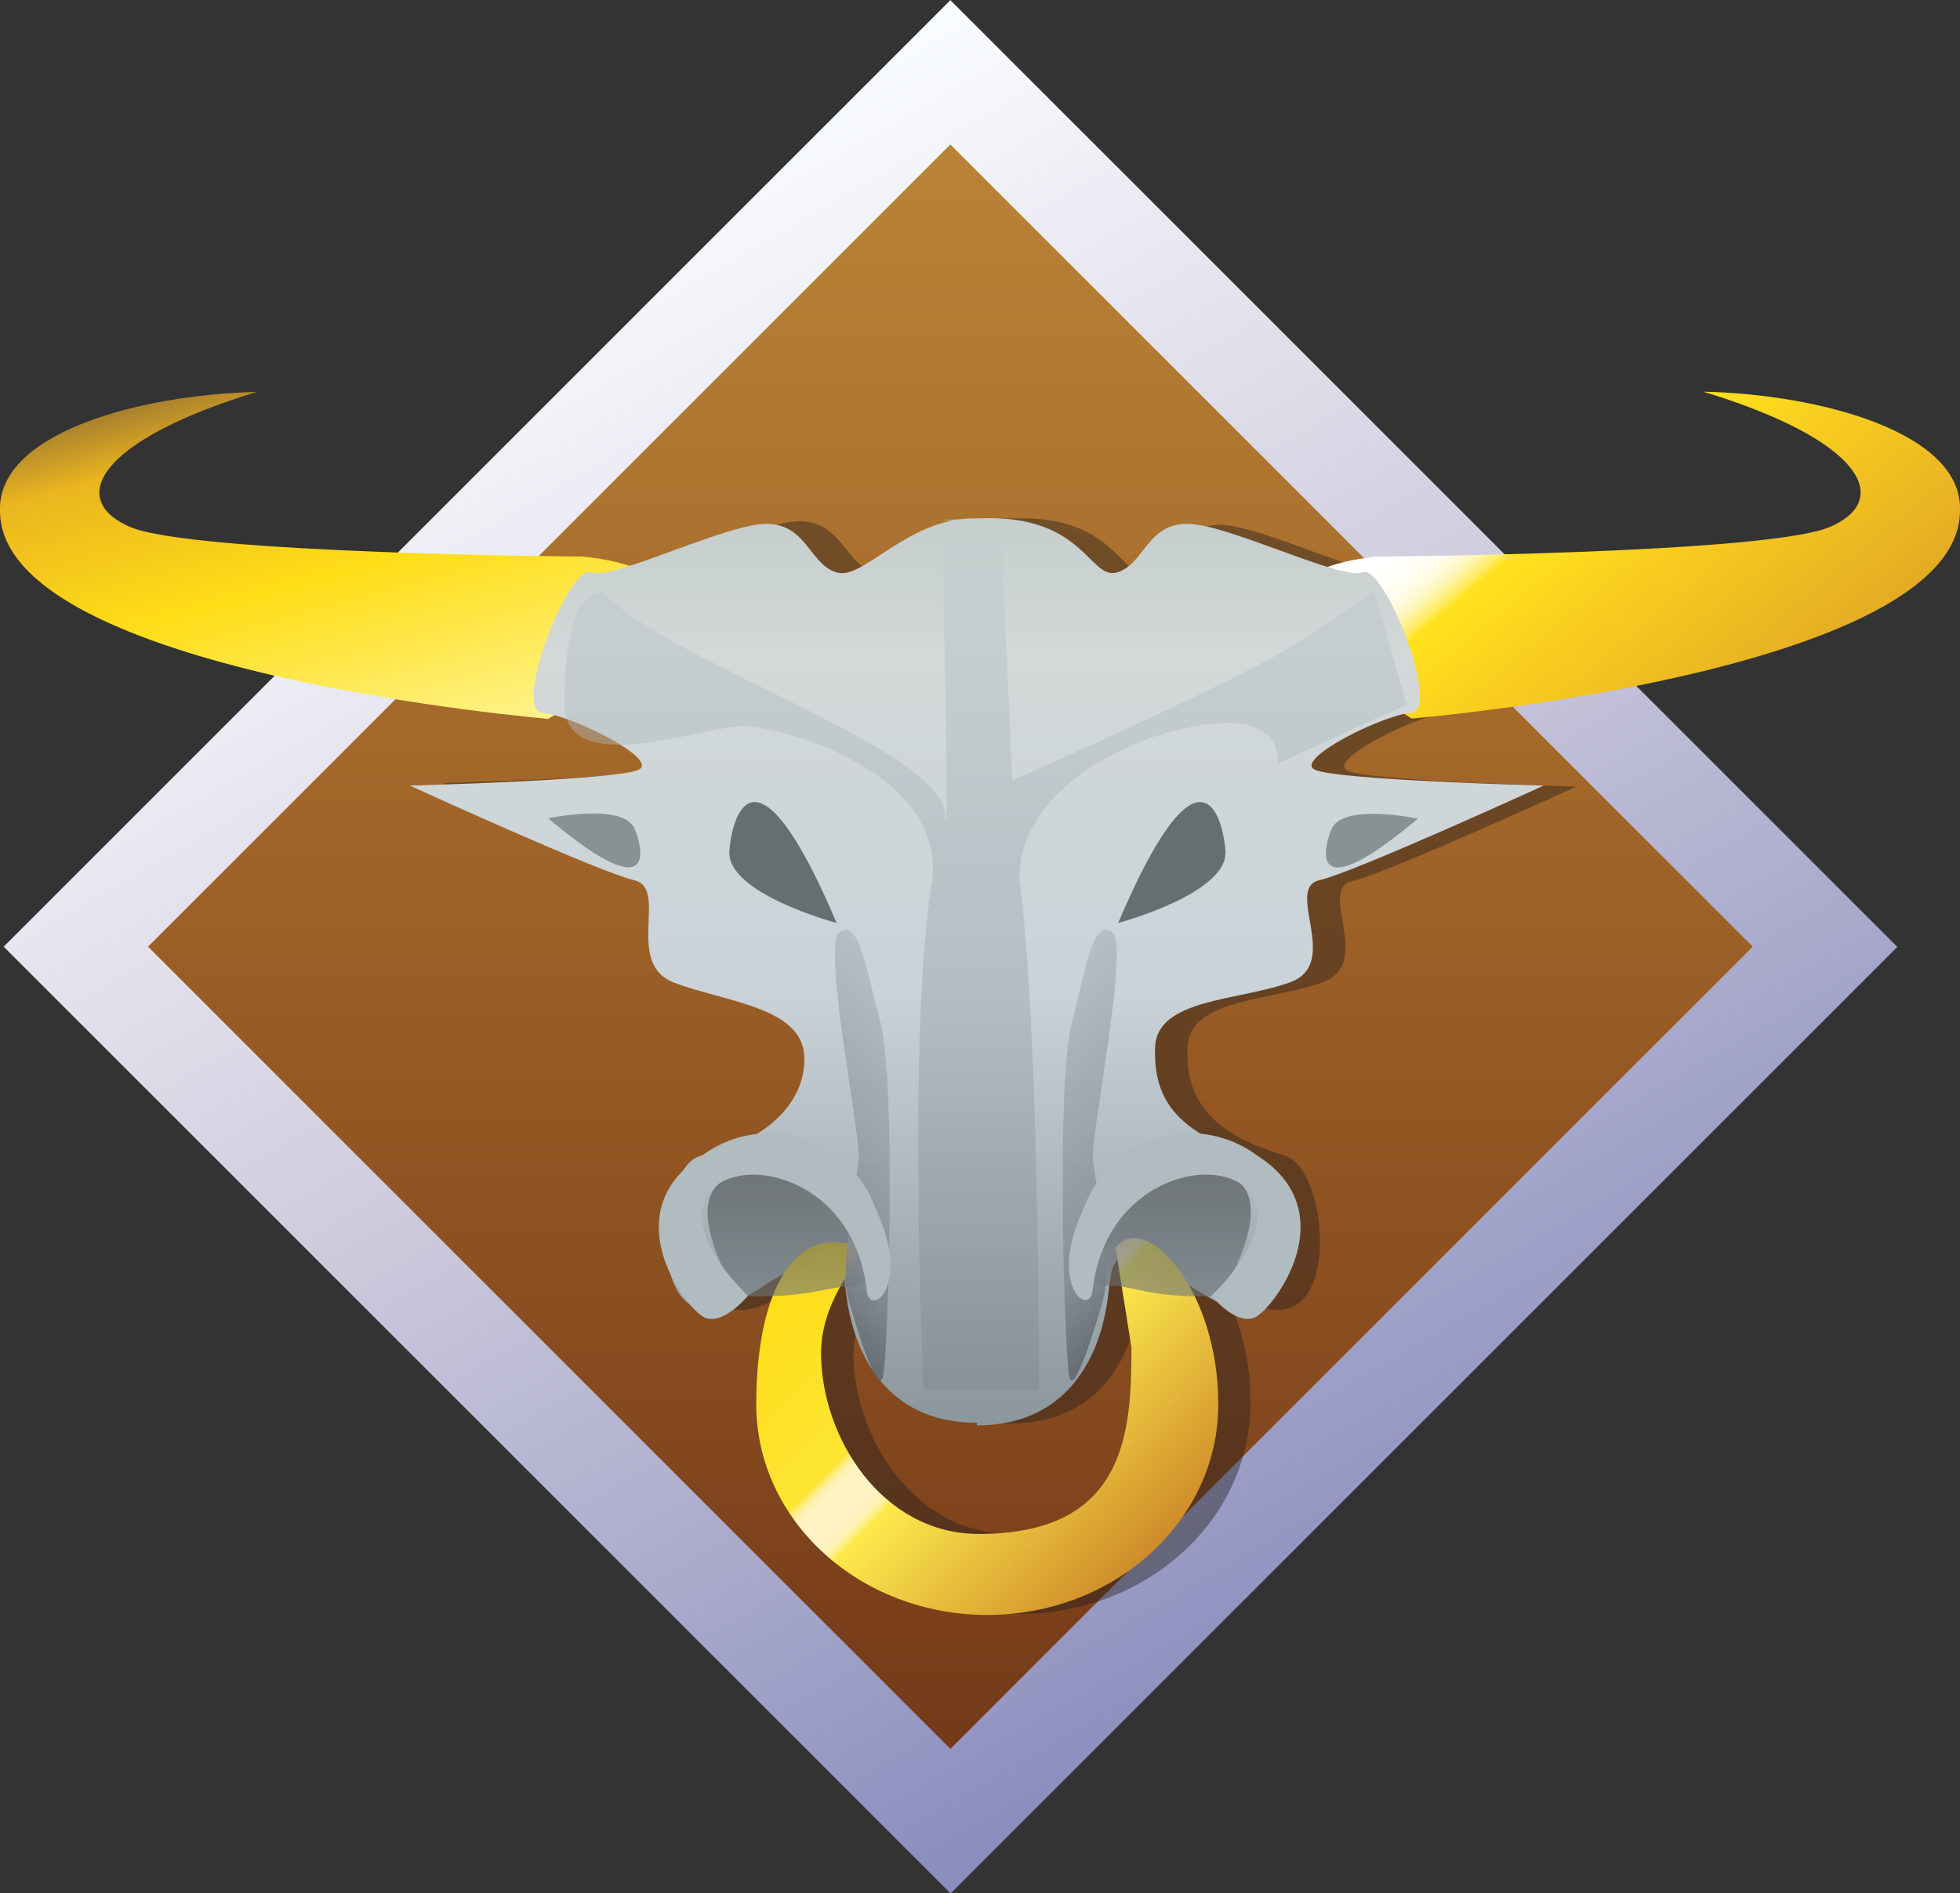 <svg xmlns="http://www.w3.org/2000/svg" xmlns:xlink="http://www.w3.org/1999/xlink" viewBox="0 0 60.49 58.44"><rect x="0" y="0" width="60.49" height="58.44" fill="#333333" stroke="none"/><defs><linearGradient id="c" x1="-74.94" x2="-26.05" y1="-186.16" y2="-173.06" gradientTransform="rotate(90 -114.99 -35.28)" gradientUnits="userSpaceOnUse"><stop offset="0" stop-color="#fafdff"/><stop offset=".47" stop-color="#cecbdd"/><stop offset="1" stop-color="#898dbd"/></linearGradient><linearGradient id="d" x1="-68" x2="-32.98" y1="-197.12" y2="-162.1" gradientTransform="rotate(90 -114.99 -35.28)" gradientUnits="userSpaceOnUse"><stop offset="0" stop-color="#ba8337"/><stop offset=".47" stop-color="#9e6127"/><stop offset="1" stop-color="#743918"/></linearGradient><linearGradient id="e" x1="8.67" x2="11.93" y1="11.36" y2="23.52" gradientUnits="userSpaceOnUse"><stop offset="0" stop-color="#a9812d"/><stop offset=".15" stop-color="#eab51f"/><stop offset=".52" stop-color="#ffdd17"/><stop offset="1" stop-color="#fff38a"/></linearGradient><linearGradient id="f" x1="-614.06" x2="-621.93" y1="12.64" y2="22.01" gradientTransform="matrix(-1 0 0 1 -567.51 0)" gradientUnits="userSpaceOnUse"><stop offset="0" stop-color="#fff"/><stop offset=".11" stop-color="#fffffd"/><stop offset=".15" stop-color="#fffef6"/><stop offset=".18" stop-color="#fffcea"/><stop offset=".2" stop-color="#fffada"/><stop offset=".22" stop-color="#fff7c4"/><stop offset=".24" stop-color="#fff4a8"/><stop offset=".25" stop-color="#fff088"/><stop offset=".27" stop-color="#ffeb62"/><stop offset=".28" stop-color="#ffe639"/><stop offset=".29" stop-color="#ffe21d"/><stop offset=".52" stop-color="#f9ce1f"/><stop offset="1" stop-color="#e4ab23"/></linearGradient><linearGradient id="g" x1="30.16" x2="30.16" y1="16.01" y2="43.95" gradientUnits="userSpaceOnUse"><stop offset="0" stop-color="#c5cdcd"/><stop offset=".15" stop-color="#d3d8d8"/><stop offset=".52" stop-color="#c9d3d8"/><stop offset="1" stop-color="#8b969d"/></linearGradient><linearGradient id="h" x1="30.42" x2="30.42" y1="16.6" y2="42.93" gradientUnits="userSpaceOnUse"><stop offset="0" stop-color="#c5cdcd"/><stop offset=".15" stop-color="#b3bdc1"/><stop offset=".52" stop-color="#98a5ac"/><stop offset="1" stop-color="#7c868c"/></linearGradient><linearGradient id="i" x1="25.38" x2="35.41" y1="38.02" y2="48.04" gradientUnits="userSpaceOnUse"><stop offset="0" stop-color="#ffdd17"/><stop offset=".38" stop-color="#fde533"/><stop offset=".38" stop-color="#fde84f"/><stop offset=".39" stop-color="#feeb6e"/><stop offset=".39" stop-color="#feed8a"/><stop offset=".4" stop-color="#feefa0"/><stop offset=".4" stop-color="#fff1b1"/><stop offset=".41" stop-color="#fff2bc"/><stop offset=".42" stop-color="#fff3c3"/><stop offset=".46" stop-color="#fff3c5"/><stop offset=".48" stop-color="#fff3c3"/><stop offset=".49" stop-color="#fff2bc"/><stop offset=".5" stop-color="#fff2b1"/><stop offset=".51" stop-color="#fef1a0"/><stop offset=".51" stop-color="#feef8a"/><stop offset=".52" stop-color="#feed6f"/><stop offset=".52" stop-color="#fdeb50"/><stop offset=".52" stop-color="#fdeb4d"/><stop offset="1" stop-color="#cf8c29"/></linearGradient><linearGradient id="a" x1="24.41" x2="24.41" y1="36.22" y2="40.04" gradientUnits="userSpaceOnUse"><stop offset="0" stop-color="#444748"/><stop offset="1" stop-color="#6e777b"/></linearGradient><linearGradient id="j" x1="-495.21" x2="-495.21" y1="36.22" y2="40.04" gradientTransform="matrix(-1 0 0 1 -459.18 0)" xlink:href="#a"/><linearGradient id="b" x1="23.38" x2="29.87" y1="38.86" y2="32.37" gradientUnits="userSpaceOnUse"><stop offset="0" stop-color="#5b6368"/><stop offset=".25" stop-color="#838b92"/><stop offset="1" stop-color="#b1bcc1"/></linearGradient><linearGradient id="k" x1="-491.62" x2="-485.13" y1="38.86" y2="32.37" gradientTransform="matrix(-1 0 0 1 -454.77 0)" xlink:href="#b"/></defs><g style="isolation:isolate"><path fill="url(#c)" d="M8.67 8.56h41.32v41.33H8.67z" transform="rotate(-45 29.333 29.22)"/><path fill="url(#d)" d="M11.82 11.71h35.02v35.02H11.82z" transform="rotate(-45 29.333 29.22)"/><path fill="url(#e)" d="M18 17.18s-12.08-.08-14-.92-1-2.66 3.92-4.16c-3.58.08-8 1.25-7.92 3.67 0 5 16.92 6.42 16.92 6.42s7.25-4.34 1.08-5.01z"/><path fill="#231f20" d="M41.73 27.2c1.08-.25 6.92-2.92 6.92-2.92s-6.5-.17-7.08-.5 2.08-1.67 3-1.75-.82-4.58-1.5-4.33-4.17-1.5-5.42-1.5-1.32 1.25-2.17 1.5-1.01-1.7-3.92-1.7h-.47a3.24 3.24 0 0 0-.45 0h-.24c-1.69.35-2.81 1.81-3.55 1.59s-.92-1.5-2.17-1.5-4.74 1.75-5.42 1.5-2.42 4.25-1.5 4.33 3.58 1.42 3 1.75-7.08.5-7.08.5 5.83 2.67 6.92 2.92-.33 2.58 1.25 3.17 3.92.75 4 2.25-1.31 2.69-3.17 3.08c-1.53.41-1.85 6.51 1.4 4.41.43-.28.79-.5 1.11-.68a7.76 7.76 0 0 0-.86 4c0 3.59 3.19 6.5 7.13 6.5s7.13-2.91 7.13-6.5a7.59 7.59 0 0 0-.89-3.65l.53.33c3.25 2.08 2.9-3.89 1.42-4.33-2.44-.73-3.06-1.85-3-3.35s2.58-1.42 4.17-2-.17-2.87.91-3.12zM31.21 47.35c-3 0-4.87-3-4.87-5.58a4.55 4.55 0 0 1 .73-2.3c0 .23.05.5.1.8.25 1.5 1.17 3.67 4 3.67s3.75-2.17 4-3.67a3 3 0 0 1 .33-1.41l.44 2.72c-.02 2.64-.19 5.77-4.73 5.77z" opacity=".43"/><path fill="url(#f)" d="M42.49 17.18s12.08-.08 14-.92 1-2.67-3.92-4.17c3.58.08 8 1.25 7.92 3.67 0 5-16.92 6.42-16.92 6.42s-7.25-4.33-1.08-5z"/><path fill="url(#g)" d="M30.15 44c2.83 0 3.75-2.17 4-3.67S34 38 37.23 40s2.9-3.89 1.42-4.33c-2.44-.73-3.06-1.85-3-3.35s2.58-1.42 4.17-2-.19-2.9.9-3.15 6.92-2.92 6.92-2.92-6.5-.17-7.08-.5 2.08-1.67 3-1.75-.82-4.58-1.5-4.33-4.17-1.5-5.42-1.5-1.32 1.25-2.17 1.5-1-1.81-4.25-1.67 1.94 0-.15 0-3.41 1.92-4.25 1.67-.92-1.5-2.17-1.5-4.74 1.75-5.42 1.5-2.42 4.25-1.5 4.33 3.58 1.42 3 1.75-7.08.5-7.08.5 5.83 2.67 6.92 2.92-.33 2.58 1.25 3.17 3.92.75 4 2.25-1.31 2.69-3.17 3.08c-1.5.33-1.82 6.43 1.43 4.33s2.83-1.25 3.08.25 1.17 3.67 4 3.67z"/><path fill="#444b4e" d="M16.92 25.26s2.33-.5 2.67.33.49 2.34-2.67-.33z" opacity=".49"/><path fill="#444b4e" d="M25.82 28.49s-3.42-.91-3.31-2.23.91-3.43 3.31 2.23zm8.69 0s3.42-.91 3.31-2.23-.91-3.43-3.31 2.23z" opacity=".74"/><path fill="#444b4e" d="M41.09 25.6c-.33.83-.5 2.33 2.67-.33 0 0-2.33-.5-2.67.33" opacity=".49"/><path fill="url(#h)" d="M18.58 18.26c2 2.17 10.42 4.83 10.58 6.83s-.08-8.5-.08-8.5h1.83l.33 7.5s6.83-3 8.67-4.17 2.5-1.67 2.5-1.67l1 3.5-4 1.83s.33-1.67-2.5-1.17-5.75 2.52-5.42 5c.58 4.42.58 15.5.58 15.5H28.5s-.5-11 .25-15.58c.57-3.49-4.67-4.92-5.83-4.92s-5.5 1.67-5.5-.67.41-3.4 1.16-3.48z" opacity=".44"/><path fill="url(#i)" d="M34.92 41.6c0 2.62-.17 5.75-4.71 5.75-3 0-4.87-3-4.87-5.58 0-2.2 2.08-3.33.5-3.42s-2.5 1.92-2.5 5c0 3.59 3.19 6.5 7.13 6.5s7.13-2.91 7.13-6.5-2.27-6-3.17-4.83z"/><path fill="url(#a)" d="M22.77 40S20 35.66 24 36.28s3.19 3.5 2.38 3.44-1.3.38-3.61.28z" opacity=".6" style="mix-blend-mode:multiply"/><path fill="url(#j)" d="M37.67 40s2.75-4.37-1.19-3.75-3.19 3.5-2.37 3.44 1.25.41 3.56.31z" opacity=".6" style="mix-blend-mode:multiply"/><path fill="url(#b)" d="M25.92 28.76c-.58.33.67 6.33.58 7.05s-.58 3.35-.33 4.25.92 3.08 1.08 2.44.42-9-.08-10.94-.67-3.13-1.25-2.8z" opacity=".83"/><path fill="url(#k)" d="M34.31 28.76c.58.33-.67 6.33-.58 7.05s.58 3.35.33 4.25-.92 3.08-1.06 2.44-.42-9 .08-10.94.64-3.13 1.23-2.8z" opacity=".83"/><path fill="#b1bcc1" d="M23.08 40s-.75.92-1.33.67-2.83-3.25-.08-5A3.47 3.47 0 0 1 27 37.26c1.17 2.42-.16 3.44-.25 2.58-.58-5.24-8.17-4.33-3.67.16zm14.31 0s.75.92 1.33.67 2.83-3.25.08-5a3.47 3.47 0 0 0-5.33 1.58c-1.17 2.42.16 3.44.25 2.58.59-5.23 8.17-4.32 3.67.17z"/></g></svg>